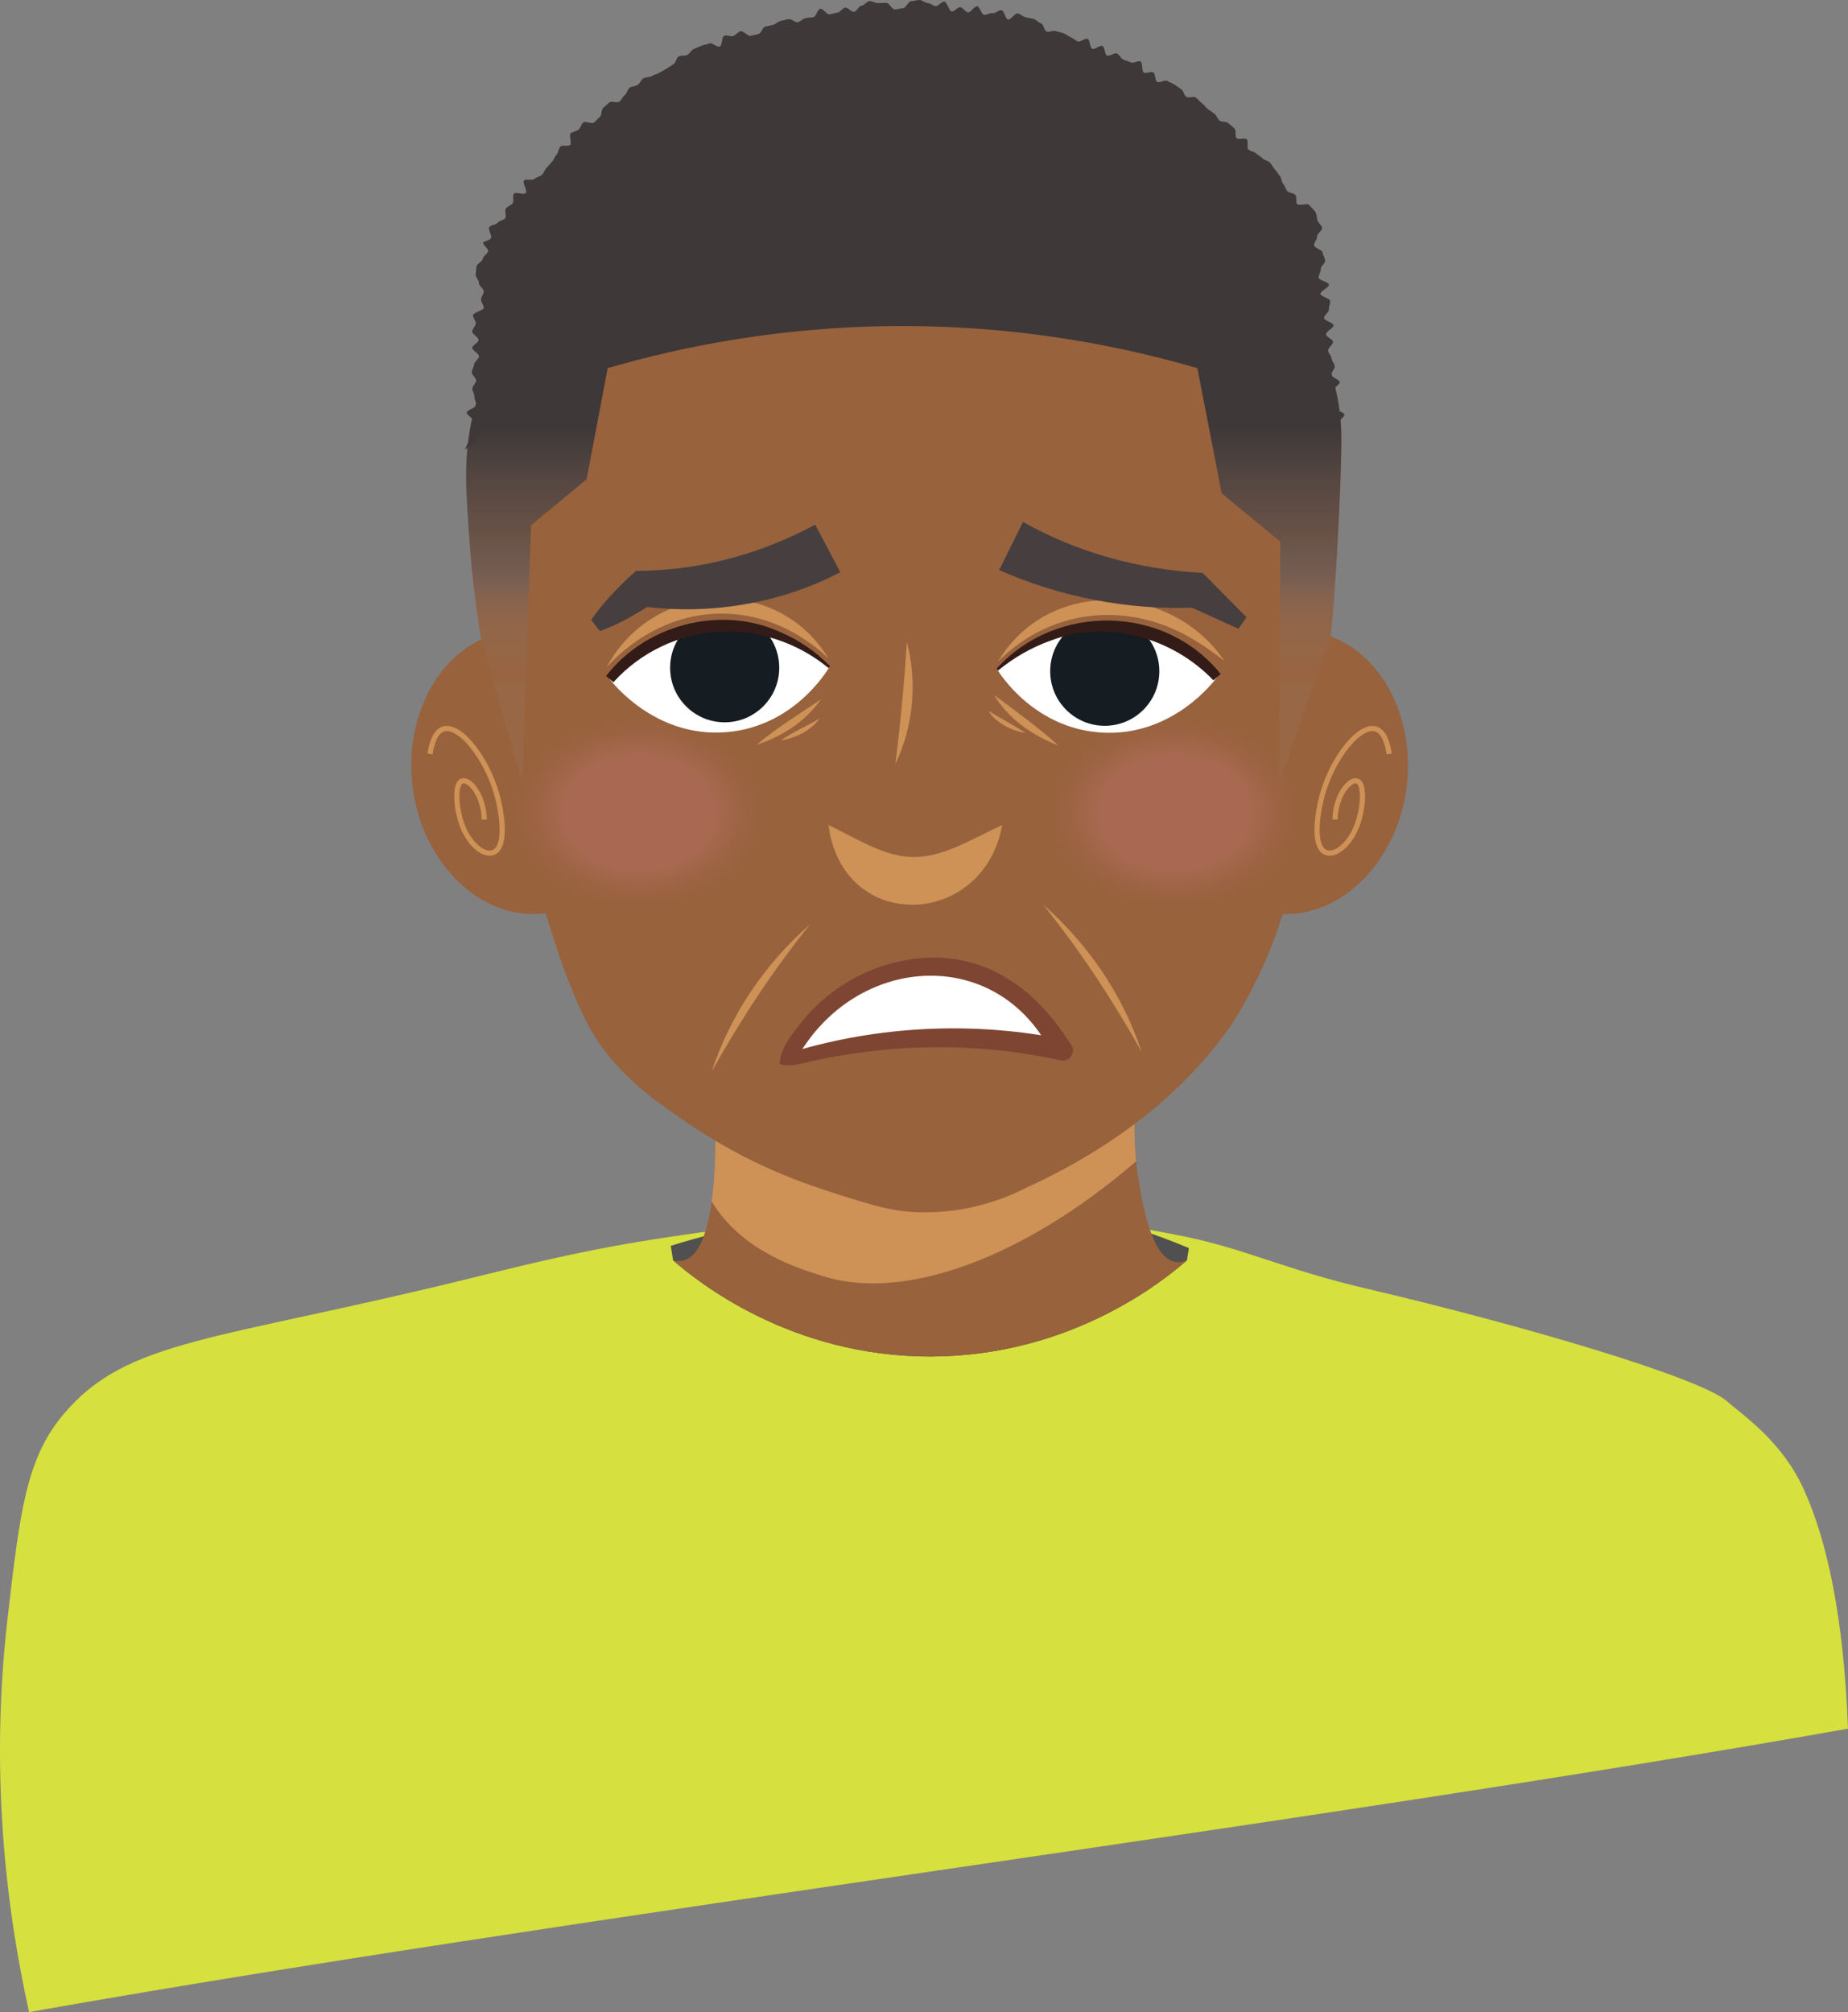 <?xml version="1.0" encoding="UTF-8"?>
<svg xmlns="http://www.w3.org/2000/svg" width="192.665" height="209.783" xmlns:xlink="http://www.w3.org/1999/xlink" viewBox="0 0 192.665 209.783">
  <rect x="0" y="0" width="192.665" height="209.783" fill="#808080" stroke="none"/>
  <defs>
    <style>
      .cls-1 {
        fill: #151c22;
      }

      .cls-1, .cls-2, .cls-3, .cls-4, .cls-5, .cls-6, .cls-7, .cls-8, .cls-9, .cls-10, .cls-11, .cls-12, .cls-13, .cls-14, .cls-15 {
        stroke-width: 0px;
      }

      .cls-16 {
        clip-path: url(#clippath);
      }

      .cls-2, .cls-17 {
        fill: none;
      }

      .cls-3 {
        fill: url(#linear-gradient);
      }

      .cls-4 {
        fill: #98623d;
      }

      .cls-5 {
        fill: #331b17;
      }

      .cls-6 {
        fill: #d6e03f;
      }

      .cls-7 {
        fill: url(#radial-gradient-2);
      }

      .cls-7, .cls-17, .cls-10, .cls-11, .cls-18 {
        mix-blend-mode: multiply;
      }

      .cls-7, .cls-11 {
        opacity: .2;
      }

      .cls-19 {
        clip-path: url(#clippath-1);
      }

      .cls-8 {
        fill: #7e4532;
      }

      .cls-17 {
        stroke: #f1b068;
        stroke-miterlimit: 10;
        stroke-width: .54px;
      }

      .cls-17, .cls-10, .cls-18 {
        opacity: .6;
      }

      .cls-9 {
        fill: #505050;
      }

      .cls-10, .cls-15 {
        fill: #f1b068;
      }

      .cls-11 {
        fill: url(#radial-gradient);
      }

      .cls-12 {
        fill: #3e3838;
      }

      .cls-20 {
        isolation: isolate;
      }

      .cls-13 {
        fill: #473f3f;
      }

      .cls-14 {
        fill: #fff;
      }
    </style>
    <linearGradient id="linear-gradient" x1="94.217" y1="11.172" x2="94.217" y2="71.786" gradientUnits="userSpaceOnUse">
      <stop offset=".55" stop-color="#3e3838"/>
      <stop offset=".732" stop-color="rgba(83, 74, 74, .835)" stop-opacity=".835"/>
      <stop offset=".805" stop-color="#665b5b" stop-opacity=".688"/>
      <stop offset=".865" stop-color="rgba(113, 105, 105, .551)" stop-opacity=".551"/>
      <stop offset=".976" stop-color="rgba(145, 143, 143, .189)" stop-opacity=".189"/>
      <stop offset="1" stop-color="#999" stop-opacity=".1"/>
    </linearGradient>
    <radialGradient id="radial-gradient" cx="27.533" cy="84.777" fx="27.533" fy="84.777" r="17.129" gradientTransform="translate(98.934 30.055) scale(.853 .645)" gradientUnits="userSpaceOnUse">
      <stop offset=".538" stop-color="#e984a2"/>
      <stop offset=".593" stop-color="rgba(233, 132, 162, .887)" stop-opacity=".887"/>
      <stop offset=".711" stop-color="rgba(233, 132, 162, .597)" stop-opacity=".597"/>
      <stop offset=".882" stop-color="rgba(233, 132, 162, .136)" stop-opacity=".136"/>
      <stop offset=".931" stop-color="#e984a2" stop-opacity="0"/>
    </radialGradient>
    <radialGradient id="radial-gradient-2" cx="-37.905" fx="-37.905" xlink:href="#radial-gradient"/>
    <clipPath id="clippath">
      <path class="cls-2" d="M126.883,70.604c-.257.358-4.653,6.269-12.115,5.77-6.903-.462-10.457-6.011-10.792-6.555.815-.769,4.966-4.523,11.365-4.404,6.722.125,10.841,4.431,11.543,5.19Z"/>
    </clipPath>
    <clipPath id="clippath-1">
      <path class="cls-2" d="M63.57,70.807c.264.353,4.779,6.174,12.229,5.523,6.893-.602,10.334-6.222,10.658-6.772-.831-.752-5.057-4.421-11.451-4.173-6.719.261-10.749,4.649-11.436,5.422Z"/>
    </clipPath>
  </defs>
  <g class="cls-20">
    <g id="Layer_2" data-name="Layer 2">
      <g id="Layer_1-2" data-name="Layer 1">
        <g>
          <path class="cls-6" d="M123.639,128.948c-21.922-4.554-40.237-2-53.736,0-8.248,1.222-13.579,2.535-20.737,4.298-26.876,6.619-35.936,6.333-42.565,14.231-3.883,4.626-4.523,10.14-5.802,21.168-1.828,15.764-.283,29.795,2.232,41.139,55.489-9.851,134.144-19.701,189.633-29.552-.442-11.718-2.198-19.557-4.546-24.817-2.251-5.044-6.129-7.639-8.096-9.34-2.807-2.426-20.888-7.815-37.737-11.765-8.198-1.922-12.354-4.053-18.648-5.361Z"/>
          <path class="cls-9" d="M69.933,129.889c3.127-.966,5.903-1.648,8.191-2.137,8.06-1.723,22.796-4.785,39.063-.034,2.852.833,5.164,1.734,6.76,2.41-.067.425-.133.85-.2,1.276-2.406,2.093-12.007,9.948-26.567,10.027-14.838.08-24.645-7.972-27.009-10.027-.08-.505-.159-1.01-.239-1.515Z"/>
          <path class="cls-4" d="M131.827,95.034c6.408,1.552,13.002-3.716,14.608-11.67,1.606-7.954-2.345-15.777-8.753-17.329-1.952,9.666-3.903,19.332-5.855,28.999Z"/>
          <path class="cls-17" d="M144.835,78.611c-.124-.836-.427-2.131-1.221-2.531-1.707-.86-4.716,2.906-5.787,6.907-.415,1.552-.908,4.516-.017,5.582.88,1.053,2.76-.166,3.643-2.449.651-1.682.862-4.199.139-4.643-.443-.272-1.21.251-1.761,1.313-.639,1.232-.645,2.53-.645,2.658"/>
          <path class="cls-4" d="M57.841,95.034c-6.408,1.552-13.002-3.716-14.608-11.67s2.345-15.777,8.753-17.329c1.952,9.666,3.903,19.332,5.855,28.999Z"/>
          <path class="cls-17" d="M44.834,78.611c.124-.836.427-2.131,1.221-2.531,1.707-.86,4.716,2.906,5.787,6.907.415,1.552.908,4.516.017,5.582-.88,1.053-2.76-.166-3.643-2.449-.651-1.682-.862-4.199-.139-4.643.443-.272,1.21.251,1.761,1.313.639,1.232.645,2.53.645,2.658"/>
          <path class="cls-4" d="M74.459,114.271c.118,2.071.835,16.058-3.189,17.141-.317.085-.68.095-1.098-.008,2.364,2.056,12.171,10.107,27.009,10.027,14.56-.079,24.161-7.935,26.567-10.027-.296.125-.73.253-1.214.168-2.489-.437-3.407-5.99-3.827-8.531-.344-2.079-.64-5.141-.239-8.929-14.67.053-29.339.106-44.009.159Z"/>
          <path class="cls-10" d="M85.936,133.093c8.421,2.588,20.807-1.933,32.512-12.011-.193-1.882-.269-4.233.02-6.97-14.67.053-29.339.106-44.009.159.07,1.221.346,6.577-.261,10.994,3.107,5.167,8.967,6.976,11.738,7.828Z"/>
          <path class="cls-4" d="M139.67,42.891c-2.18-15.808-20.563-34.941-43.801-35.512-26.142-.643-45.492,22.519-47.063,39.043-.275,2.895-.069,6.318.174,10.331.161,2.676.762,11.145,5.362,29.195,4.765,18.694,7.464,22.317,9.833,24.981,2.258,2.539,4.432,4.039,7.282,6.006,6.697,4.622,12.713,6.577,15.945,7.601,3.755,1.189,5.677,1.799,8.557,1.86,5.03.107,8.867-1.483,10.79-2.445,11.684-5.323,17.649-11.76,20.622-15.733.333-.444.844-1.061,1.41-1.997,3.907-6.456,5.801-12.349,7.413-21.39,2.393-13.421,2.994-23.536,3.147-26.35.468-8.59.702-12.884.329-15.59Z"/>
          <g class="cls-18">
            <path class="cls-15" d="M108.75,94.313c4.677,4.087,8.333,9.444,10.268,15.356-3.016-5.4-6.389-10.534-10.268-15.356h0Z"/>
          </g>
          <g class="cls-18">
            <path class="cls-15" d="M84.466,96.357c-3.879,4.821-7.251,9.956-10.267,15.356,1.935-5.912,5.591-11.269,10.267-15.356h0Z"/>
          </g>
          <path class="cls-3" d="M63.353,38.386c7.563-2.206,18.406-4.487,31.54-4.392,12.368.09,22.626,2.257,29.943,4.392.843,4.347,1.686,8.695,2.528,13.042,2.041,1.686,4.081,3.371,6.122,5.057-.044,8.384-.089,16.768-.133,25.152,1.797-5.087,3.593-10.173,5.39-15.26.266-2.914.609-7.216.843-12.455.092-2.059.303-6.786.243-8.948-.293-10.594-8.754-19.499-11.533-22.424-2.54-2.673-13.584-13.898-31.007-14.905-25.628-1.48-41.86,21.894-44.981,27.814-2.355,4.467-3.19,8.651-3.19,8.651-.784,3.928-.565,7.074-.138,12.643.193,2.518.546,5.951,1.243,10.024,1.405,4.953,2.809,9.907,4.214,14.861.31-8.961.621-17.921.932-26.882,1.93-1.596,3.86-3.191,5.789-4.787.732-3.86,1.464-7.721,2.195-11.581Z"/>
          <path class="cls-12" d="M48.511,46.881c.187-.175.821-.689,1.054-.901.195-.178.068-.747.295-.948.202-.179.269-.544.496-.739.207-.178.446-.349.674-.54.211-.177,1.003.33,1.232.143.215-.176-.03-.935.2-1.119.218-.174.506-.277.738-.456.221-.171.893.237,1.126.061.224-.169.34-.485.575-.658.226-.167.063-.88.3-1.05.229-.164.538-.231.776-.398.231-.162.946.373,1.187.21.233-.159.4-.414.642-.574.236-.156.384-.444.628-.601.238-.154.322-.551.567-.705.24-.151.334-.545.58-.697.242-.148.606-.103.854-.251.243-.145.746.149.996.004.245-.142.272-.667.523-.809.247-.139.594-.102.847-.24.247-.136.547-.174.8-.308.249-.133.249-.746.503-.878.251-.13.645.014.902-.115.253-.127.588-.089.846-.214.255-.124.189-.925.449-1.047.257-.121.592-.089.853-.208.258-.118.731.237.994.121.26-.115.328-.678.592-.791.261-.111.769.362,1.035.252.263-.108.467-.358.735-.464.265-.105.561-.123.83-.226.266-.102.275-.896.545-.995.267-.098.591-.061.862-.157.269-.095.59-.052.863-.145.27-.092.708.32.981.23.27-.088.308-.909.581-.994.271-.084.541-.198.815-.28.273-.081.777.629,1.053.551.274-.078.35-.876.627-.95.275-.074.766.673,1.045.602.276-.071.495-.359.774-.426.277-.067.485-.43.766-.494.278-.064.502-.392.783-.453.279-.06.657.34.94.283.28-.056.611.158.894.104.28-.052.406-.964.689-1.013.281-.049.693.67.977.624.282-.045.565-.062.85-.104.283-.042.571-.022.857-.061.284-.038.482-.757.768-.792.285-.034.661.735.949.704.285-.031.473-1.02.76-1.047.286-.027.613.366.901.342.286-.023.541-.52.829-.54s.595.155.886.139c.288-.016.611.706.897.694.289-.012.542-.978.829-.987.289-.009.591.441.877.436.289-.005.578.2.865.199.289-.001.576-.11.862-.107.289.003.572.197.858.203.289.007.585-.328.872-.318.288.01.559.407.845.421.288.014.561.205.847.223.288.018.568.055.853.076.288.022.566.065.852.09.289.026.597-.214.883-.185.288.029.628-.422.914-.389.288.033.533.418.818.455.287.037.575.057.859.098.287.041.546.247.83.291.286.044.656-.43.939-.382.285.048.532.328.814.379.285.052.46.664.741.719.284.056.544.188.825.247.283.059.73-.657,1.01-.595.282.063.602-.023.881.043.281.067.497.412.775.481.281.07.62-.085.898-.012.28.074.623-.072.899.004.279.077.551.197.826.277.278.081.52.295.794.378.276.084.32.909.593.996.275.088.825-.668,1.096-.578.274.091.379.685.649.779.273.095.448.456.717.553.272.098.574.099.841.2.271.101.521.244.787.347.269.105.618-.001.883.105.268.108.484.334.748.443.267.111.708-.192.97-.079.265.114.591.098.851.214.264.118.169,1.022.428,1.141.262.121.67-.08.927.042.261.124.408.472.664.597.26.127.424.429.678.557.258.13.72-.15.972-.019.258.134.612.085.864.219.257.137.298.664.548.802.255.14.468.341.716.481.253.143.753-.152.999-.009.251.146.623.088.867.233.25.149.035,1.057.276,1.205.248.152.461.341.7.491.246.155.691-.018.928.135.244.158.785-.143,1.019.012.243.161.296.6.528.758.242.165.267.63.497.79.24.168.797-.122,1.024.041.239.172.323.545.546.71.237.175.725.004.945.17.238.18.419.423.636.592.237.185.321.546.533.716.237.19.686.095.892.265.241.198.109.806.307.973.249.211.378.162.558.319-.034-.282-.141-.371-.175-.653s.677-.654.643-.936c-.034-.282-1.066-.443-1.1-.725-.034-.282.377-.618.342-.9-.034-.282-.429-.52-.463-.802-.034-.282.769-.665.735-.947-.034-.282-.831-.471-.865-.753-.034-.282.382-.618.348-.9-.034-.282-.291-.537-.325-.819-.034-.282-.327-.532-.361-.814-.034-.282.538-.637.504-.919s-.693-.488-.727-.77.813-.671.779-.953c-.034-.282-.949-.457-.983-.739-.034-.282.542-.638.507-.92s.165-.592.131-.874c-.034-.282-.98-.453-1.014-.735-.034-.282.924-.684.89-.966s-1.039-.446-1.073-.728c-.034-.282.25-.602.216-.884-.034-.282.496-.632.461-.914-.034-.282-.24-.543-.274-.825-.034-.282-.848-.469-.882-.751-.034-.282.339-.613.305-.895-.034-.282.564-.64.53-.922s-.455-.545-.489-.827c-.072-.104-.019-.596-.282-.943-.146-.192-.391-.375-.595-.631-.16-.202-1.049.152-1.245-.086-.169-.205.019-.728-.177-.957-.175-.206-.647-.169-.843-.392-.181-.205-.23-.537-.429-.755-.185-.204-.152-.619-.352-.833-.189-.202-.321-.471-.523-.681-.192-.2-.301-.495-.505-.701-.196-.197-.56-.238-.766-.441-.199-.195-.473-.32-.682-.52-.202-.193-.583-.2-.794-.396-.205-.19.041-.88-.173-1.073-.208-.188-.832.084-1.049-.106-.211-.185-.02-.84-.239-1.027-.213-.183-.426-.38-.647-.564-.216-.18-.677-.071-.9-.251-.219-.177-.302-.532-.528-.71-.221-.174-.471-.322-.699-.496-.224-.171-.382-.441-.613-.611-.227-.168-.404-.417-.637-.584-.229-.165-.76.088-.995-.076-.232-.162-.264-.619-.502-.78-.234-.158-.466-.332-.705-.489-.237-.155-.527-.237-.769-.39-.239-.151-.821.247-1.065.098-.24-.147-.152-.838-.397-.983-.242-.144-.743.154-.99.013-.245-.14-.082-1.011-.332-1.149-.247-.136-.769.224-1.021.09-.249-.133-.547-.173-.8-.303-.251-.129-.383-.5-.639-.625-.254-.125-.785.33-1.043.209-.256-.121-.214-.883-.474-1-.258-.117-.802.416-1.064.302-.26-.112-.22-.93-.484-1.04-.262-.108-.762.373-1.028.268-.263-.104-.472-.34-.74-.44-.265-.1-.485-.32-.754-.416-.267-.095-.553-.133-.824-.224-.269-.091-.639.142-.911.055-.27-.086-.348-.791-.622-.873-.272-.081-.489-.372-.765-.449-.273-.077-.568-.102-.845-.175-.273-.072-.509-.327-.786-.394-.275-.067-.748.698-1.026.636-.276-.062-.385-.913-.664-.971-.277-.057-.653.357-.934.304-.278-.052-.614.22-.895.172-.279-.048-.44-.849-.723-.892-.28-.043-.672.673-.955.635-.281-.038-.51-.495-.794-.528-.282-.033-.62.465-.905.437-.283-.028-.483-1.006-.768-1.03-.282-.023-.609.491-.894.473-.283-.018-.555-.309-.841-.322-.284-.013-.565-.31-.852-.318-.284-.008-.581.129-.868.126-.283-.003-.571.734-.857.736-.284.002-.562.121-.849.128-.284.007-.591-.7-.877-.688s-.58.004-.869.02c-.288.016-.598-.224-.882-.203-.287.021-.546.448-.83.474-.287.026-.515.607-.798.638-.286.031-.631-.465-.913-.43-.285.036-.515.473-.797.514-.285.041-.555.137-.836.183-.284.046-.69-.631-.971-.581-.283.051-.431.819-.71.874-.282.056-.572.045-.85.105-.281.061-.502.355-.779.42-.28.065-.681-.388-.957-.318-.279.07-.565.112-.84.187-.277.075-.503.328-.777.408-.277.08-.566.113-.84.197-.276.085-.389.658-.661.747-.274.09-.56.112-.83.206-.272.095-.819-.585-1.087-.486-.271.099-.47.396-.736.499-.269.104-.678-.135-.943-.027-.267.109-.201,1.015-.463,1.127-.265.113-.822-.444-1.083-.328-.263.118-.58.131-.839.252-.261.122-.546.212-.802.337-.259.127-.408.484-.663.613-.256.131-.642.026-.894.16-.254.135-.299.665-.549.803-.252.139-.475.33-.722.472-.25.143-.505.275-.75.421-.247.147-.553.199-.795.349-.245.151-.63.086-.87.239-.242.155-.353.519-.59.677-.24.159-.611.13-.845.291-.237.163-.274.618-.506.782-.235.166-.336.514-.566.681-.232.17-.794-.103-1.02.069-.23.173-.429.393-.653.567-.227.177-.128.765-.348.943-.224.18-.396.416-.614.597-.222.184-.912-.191-1.128-.008-.219.187-.275.567-.487.754-.217.19-.613.183-.823.373-.214.194.151,1.015-.056,1.208-.213.198-.811-.018-1.016.178-.21.201-.19.634-.392.833-.207.204-.275.537-.474.738-.204.207-.376.433-.571.636-.201.21-.28.52-.472.726-.198.213-.597.228-.785.436-.195.216-.914-.04-1.098.17-.192.219.371,1.084.19,1.297-.19.223-1.063-.137-1.24.078-.187.227.036.78-.137.996-.185.231-.53.322-.698.538-.183.235.089.798-.074,1.015-.182.243-.634.26-.792.477-.18.249-.711.224-.86.438-.184.264.31.943.176,1.145-.217.328-.746.333-.834.476-.021.282.547.613.526.895-.021.282-.538.526-.559.808-.021.282-.633.519-.654.801s-.062.562-.083.844c-.021.282.363.594.341.876-.021.282.521.606.5.888-.021.282-.261.547-.282.829-.021.282.306.59.285.871-.021.282-1.098.484-1.119.766-.021.282.301.589.28.871-.021.282-.347.54-.369.822-.021.282.685.618.663.9-.021.282-.633.519-.654.801-.021.282.725.621.704.903-.021.282-.489.53-.51.812-.021.282-.225.55-.246.831-.021.282.47.602.449.884-.021.282-.365.539-.386.821-.021.282.236.584.215.866-.021.282.21.582.188.864-.021.282-.966.494-.987.776-.021.282.723.621.702.903-.021.282-.105.559-.127.84s-.201.552-.222.833c-.021.282-.491,1.012-.512,1.293Z"/>
          <ellipse class="cls-11" cx="122.422" cy="84.777" rx="14.832" ry="11.907"/>
          <ellipse class="cls-7" cx="66.598" cy="84.777" rx="14.832" ry="11.907"/>
          <g class="cls-18">
            <path class="cls-15" d="M104.485,86.023c-1.946,10.806-16.644,11.344-18.112-0,3.194,1.502,5.778,3.323,8.946,3.333,3.142-.023,6.001-1.892,9.166-3.333h0Z"/>
          </g>
          <g>
            <path class="cls-14" d="M81.914,110.605c4.454-1.3,10.605-2.543,17.943-2.389,4.12.086,7.773.595,10.846,1.236-.513-.961-3.867-7.014-10.713-8.422-6.842-1.407-14.348,2.406-18.077,9.576Z"/>
            <path class="cls-8" d="M82.416,110.155c.154-.232.086-.422.195-.445l.875-.29c8.885-2.525,18.383-2.879,27.444-1.054 0.0 0-1.205,1.608-1.205,1.608-5.404-11.081-19.418-10.635-25.933-.809-.193.264-.446.694-.493.698-.171.049-.566.052-.883.292h0ZM81.281,110.928c.103-1.839,1.447-3.26,2.486-4.611,5.025-6.121,14.485-8.696,21.398-4.205,2.747,1.687,4.767,4.14,6.518,6.817.325.485.195,1.143-.29,1.468-.283.194-.606.209-.916.139-8.745-1.919-17.911-1.772-26.626.286-.826.193-1.786.401-2.569.105h0Z"/>
          </g>
          <g class="cls-18">
            <path class="cls-15" d="M94.543,66.944c1.115,4.178.687,8.814-1.198,12.709.542-4.31.927-8.374,1.198-12.709h0Z"/>
          </g>
          <g class="cls-18">
            <path class="cls-15" d="M104.05,68.983c5.191-8.827,18.049-8.267,23.588-.089-.91-.688-1.801-1.355-2.746-1.929-6.752-4.338-15.106-3.768-20.841,2.018h0Z"/>
          </g>
          <g class="cls-18">
            <path class="cls-15" d="M63.247,69.561c4.774-8.975,17.747-9.756,23.111-.934-7.03-6.586-16.607-6.1-23.111.934h0Z"/>
          </g>
          <g class="cls-18">
            <path class="cls-15" d="M85.468,74.898c-.952,1.3-2.496,2.05-4.06,2.296,1.288-.9,2.725-1.49,4.06-2.296h0Z"/>
          </g>
          <g class="cls-18">
            <path class="cls-15" d="M106.931,76.426c-1.142-.167-2.233-.67-3.116-1.41-.288-.258-.564-.541-.748-.89.335.2.65.393.974.575.906.533,2.023,1.133,2.891,1.725h0Z"/>
          </g>
          <g class="cls-18">
            <path class="cls-15" d="M85.605,72.896c-1.605,2.304-4.065,3.899-6.711,4.751,2.11-1.804,4.421-3.167,6.711-4.751h0Z"/>
          </g>
          <g class="cls-18">
            <path class="cls-15" d="M110.359,77.733c-2.691-1.034-5.234-2.774-6.735-5.286,2.341,1.73,4.558,3.351,6.735,5.286h0Z"/>
          </g>
          <path class="cls-14" d="M126.883,70.604c-.257.358-4.653,6.269-12.115,5.77-6.903-.462-10.457-6.011-10.792-6.555.815-.769,4.966-4.523,11.365-4.404,6.722.125,10.841,4.431,11.543,5.19Z"/>
          <path class="cls-14" d="M63.57,70.807c.264.353,4.779,6.174,12.229,5.523,6.893-.602,10.334-6.222,10.658-6.772-.831-.752-5.057-4.421-11.451-4.173-6.719.261-10.749,4.649-11.436,5.422Z"/>
          <g class="cls-16">
            <circle class="cls-1" cx="115.178" cy="69.983" r="5.69"/>
          </g>
          <g class="cls-19">
            <circle class="cls-1" cx="75.552" cy="69.619" r="5.69"/>
          </g>
          <path class="cls-5" d="M103.89,69.731c6.192-6.869,17.534-6.727,23.366.541 0-0-.748.664-.748.664-4.303-4.495-11.104-6.388-16.996-4.135-1.96.698-3.813,1.764-5.452,3.105l-.17-.175h0Z"/>
          <path class="cls-5" d="M86.374,69.647c-6.732-5.528-16.54-4.997-22.423,1.484-0-0-.761-.649-.761-.649,4.092-5.32,11.831-7.385,17.983-4.657,2.025.844,3.869,2.081,5.368,3.642l-.167.179h0Z"/>
          <path class="cls-13" d="M106.656,54.412c5.645,3.203,12.129,4.97,18.73,5.321-0.0 0.0.255.257.255.257l4.316,4.359-.844,1.212-5.585-2.538,1.041.332c-6.907.27-13.949-1.071-20.401-3.914l2.489-5.03h0Z"/>
          <path class="cls-13" d="M87.612,59.659c-6.286,3.295-13.691,4.491-20.683,3.559-0.0 0,1.253-.391,1.253-.391-1.785,1.165-3.598,2.24-5.632,2.977-0-0-.91-1.164-.91-1.164.608-.919,1.296-1.737,2.013-2.517.834-.922,1.735-1.768,2.644-2.602l.849-.017c6.284-.134,12.352-1.852,17.844-4.806 0.0 0,2.622,4.962,2.622,4.962l-0.0 0Z"/>
        </g>
      </g>
    </g>
  </g>
</svg>